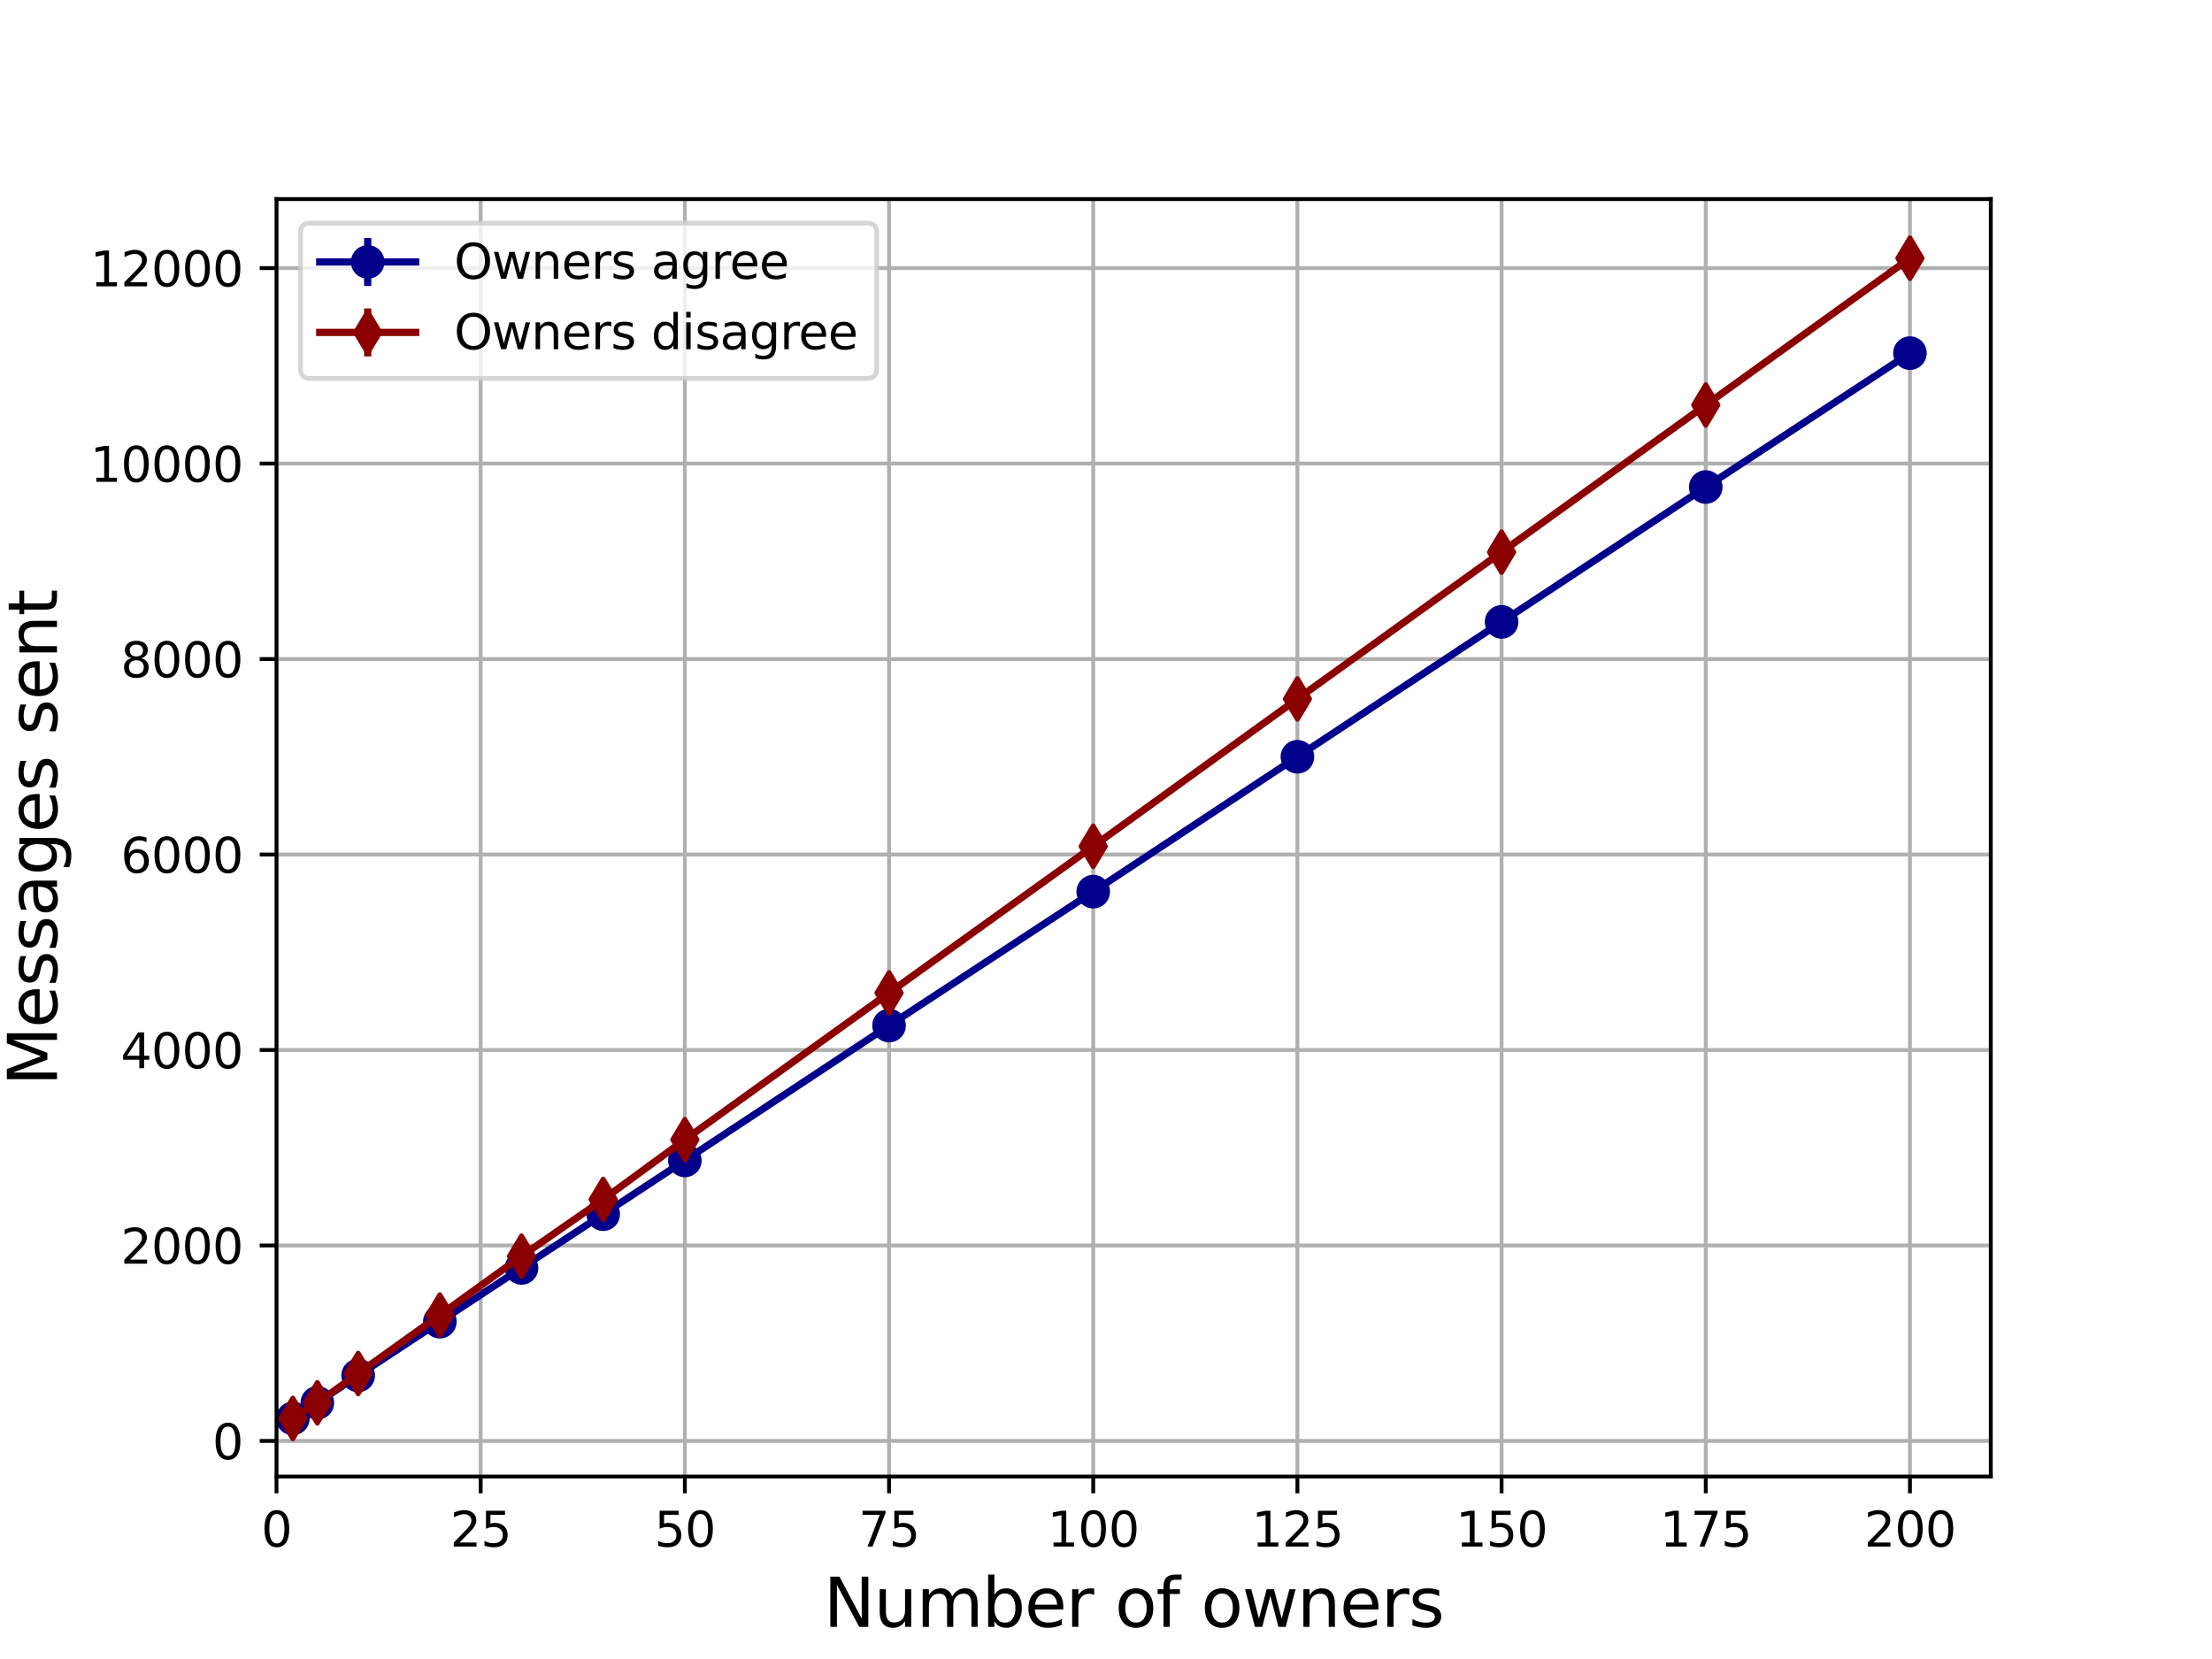 <?xml version="1.0" encoding="utf-8" standalone="no"?>
<!DOCTYPE svg PUBLIC "-//W3C//DTD SVG 1.1//EN"
  "http://www.w3.org/Graphics/SVG/1.1/DTD/svg11.dtd">
<svg height="345.6pt" version="1.1" viewBox="0 0 460.8 345.6" width="460.8pt" xmlns="http://www.w3.org/2000/svg" xmlns:xlink="http://www.w3.org/1999/xlink">
 <defs>
  <style type="text/css">*{stroke-linecap:butt;stroke-linejoin:round;}</style>
 </defs>
 <g id="figure_1">
  <g id="patch_1">
   <path d="M 0 345.6 
L 460.8 345.6 
L 460.8 0 
L 0 0 
z
" style="fill:#ffffff;"/>
  </g>
  <g id="axes_1">
   <g id="patch_2">
    <path d="M 57.6 307.584 
L 414.72 307.584 
L 414.72 41.472 
L 57.6 41.472 
z
" style="fill:#ffffff;"/>
   </g>
   <g id="matplotlib.axis_1">
    <g id="xtick_1">
     <g id="line2d_1">
      <path clip-path="url(#p2286dbe018)" d="M 57.6 307.584 
L 57.6 41.472 
" style="fill:none;stroke:#b0b0b0;stroke-linecap:square;stroke-width:0.8;"/>
     </g>
     <g id="line2d_2">
      <defs>
       <path d="M 0 0 
L 0 3.5 
" id="me2869ceb32" style="stroke:#000000;stroke-width:0.8;"/>
      </defs>
      <g>
       <use style="stroke:#000000;stroke-width:0.8;" x="57.6" xlink:href="#me2869ceb32" y="307.584"/>
      </g>
     </g>
     <g id="text_1">
      <!-- 0 -->
      <g transform="translate(54.419 322.182)scale(0.1 -0.1)">
       <defs>
        <path d="M 2034 4250 
Q 1547 4250 1301 3770 
Q 1056 3291 1056 2328 
Q 1056 1369 1301 889 
Q 1547 409 2034 409 
Q 2525 409 2770 889 
Q 3016 1369 3016 2328 
Q 3016 3291 2770 3770 
Q 2525 4250 2034 4250 
z
M 2034 4750 
Q 2819 4750 3233 4129 
Q 3647 3509 3647 2328 
Q 3647 1150 3233 529 
Q 2819 -91 2034 -91 
Q 1250 -91 836 529 
Q 422 1150 422 2328 
Q 422 3509 836 4129 
Q 1250 4750 2034 4750 
z
" id="DejaVuSans-30" transform="scale(0.016)"/>
       </defs>
       <use xlink:href="#DejaVuSans-30"/>
      </g>
     </g>
    </g>
    <g id="xtick_2">
     <g id="line2d_3">
      <path clip-path="url(#p2286dbe018)" d="M 100.135 307.584 
L 100.135 41.472 
" style="fill:none;stroke:#b0b0b0;stroke-linecap:square;stroke-width:0.8;"/>
     </g>
     <g id="line2d_4">
      <g>
       <use style="stroke:#000000;stroke-width:0.8;" x="100.135" xlink:href="#me2869ceb32" y="307.584"/>
      </g>
     </g>
     <g id="text_2">
      <!-- 25 -->
      <g transform="translate(93.772 322.182)scale(0.1 -0.1)">
       <defs>
        <path d="M 1228 531 
L 3431 531 
L 3431 0 
L 469 0 
L 469 531 
Q 828 903 1448 1529 
Q 2069 2156 2228 2338 
Q 2531 2678 2651 2914 
Q 2772 3150 2772 3378 
Q 2772 3750 2511 3984 
Q 2250 4219 1831 4219 
Q 1534 4219 1204 4116 
Q 875 4013 500 3803 
L 500 4441 
Q 881 4594 1212 4672 
Q 1544 4750 1819 4750 
Q 2544 4750 2975 4387 
Q 3406 4025 3406 3419 
Q 3406 3131 3298 2873 
Q 3191 2616 2906 2266 
Q 2828 2175 2409 1742 
Q 1991 1309 1228 531 
z
" id="DejaVuSans-32" transform="scale(0.016)"/>
        <path d="M 691 4666 
L 3169 4666 
L 3169 4134 
L 1269 4134 
L 1269 2991 
Q 1406 3038 1543 3061 
Q 1681 3084 1819 3084 
Q 2600 3084 3056 2656 
Q 3513 2228 3513 1497 
Q 3513 744 3044 326 
Q 2575 -91 1722 -91 
Q 1428 -91 1123 -41 
Q 819 9 494 109 
L 494 744 
Q 775 591 1075 516 
Q 1375 441 1709 441 
Q 2250 441 2565 725 
Q 2881 1009 2881 1497 
Q 2881 1984 2565 2268 
Q 2250 2553 1709 2553 
Q 1456 2553 1204 2497 
Q 953 2441 691 2322 
L 691 4666 
z
" id="DejaVuSans-35" transform="scale(0.016)"/>
       </defs>
       <use xlink:href="#DejaVuSans-32"/>
       <use x="63.623" xlink:href="#DejaVuSans-35"/>
      </g>
     </g>
    </g>
    <g id="xtick_3">
     <g id="line2d_5">
      <path clip-path="url(#p2286dbe018)" d="M 142.669 307.584 
L 142.669 41.472 
" style="fill:none;stroke:#b0b0b0;stroke-linecap:square;stroke-width:0.8;"/>
     </g>
     <g id="line2d_6">
      <g>
       <use style="stroke:#000000;stroke-width:0.8;" x="142.669" xlink:href="#me2869ceb32" y="307.584"/>
      </g>
     </g>
     <g id="text_3">
      <!-- 50 -->
      <g transform="translate(136.307 322.182)scale(0.1 -0.1)">
       <use xlink:href="#DejaVuSans-35"/>
       <use x="63.623" xlink:href="#DejaVuSans-30"/>
      </g>
     </g>
    </g>
    <g id="xtick_4">
     <g id="line2d_7">
      <path clip-path="url(#p2286dbe018)" d="M 185.204 307.584 
L 185.204 41.472 
" style="fill:none;stroke:#b0b0b0;stroke-linecap:square;stroke-width:0.8;"/>
     </g>
     <g id="line2d_8">
      <g>
       <use style="stroke:#000000;stroke-width:0.8;" x="185.204" xlink:href="#me2869ceb32" y="307.584"/>
      </g>
     </g>
     <g id="text_4">
      <!-- 75 -->
      <g transform="translate(178.841 322.182)scale(0.1 -0.1)">
       <defs>
        <path d="M 525 4666 
L 3525 4666 
L 3525 4397 
L 1831 0 
L 1172 0 
L 2766 4134 
L 525 4134 
L 525 4666 
z
" id="DejaVuSans-37" transform="scale(0.016)"/>
       </defs>
       <use xlink:href="#DejaVuSans-37"/>
       <use x="63.623" xlink:href="#DejaVuSans-35"/>
      </g>
     </g>
    </g>
    <g id="xtick_5">
     <g id="line2d_9">
      <path clip-path="url(#p2286dbe018)" d="M 227.738 307.584 
L 227.738 41.472 
" style="fill:none;stroke:#b0b0b0;stroke-linecap:square;stroke-width:0.8;"/>
     </g>
     <g id="line2d_10">
      <g>
       <use style="stroke:#000000;stroke-width:0.8;" x="227.738" xlink:href="#me2869ceb32" y="307.584"/>
      </g>
     </g>
     <g id="text_5">
      <!-- 100 -->
      <g transform="translate(218.194 322.182)scale(0.1 -0.1)">
       <defs>
        <path d="M 794 531 
L 1825 531 
L 1825 4091 
L 703 3866 
L 703 4441 
L 1819 4666 
L 2450 4666 
L 2450 531 
L 3481 531 
L 3481 0 
L 794 0 
L 794 531 
z
" id="DejaVuSans-31" transform="scale(0.016)"/>
       </defs>
       <use xlink:href="#DejaVuSans-31"/>
       <use x="63.623" xlink:href="#DejaVuSans-30"/>
       <use x="127.246" xlink:href="#DejaVuSans-30"/>
      </g>
     </g>
    </g>
    <g id="xtick_6">
     <g id="line2d_11">
      <path clip-path="url(#p2286dbe018)" d="M 270.273 307.584 
L 270.273 41.472 
" style="fill:none;stroke:#b0b0b0;stroke-linecap:square;stroke-width:0.8;"/>
     </g>
     <g id="line2d_12">
      <g>
       <use style="stroke:#000000;stroke-width:0.8;" x="270.273" xlink:href="#me2869ceb32" y="307.584"/>
      </g>
     </g>
     <g id="text_6">
      <!-- 125 -->
      <g transform="translate(260.729 322.182)scale(0.1 -0.1)">
       <use xlink:href="#DejaVuSans-31"/>
       <use x="63.623" xlink:href="#DejaVuSans-32"/>
       <use x="127.246" xlink:href="#DejaVuSans-35"/>
      </g>
     </g>
    </g>
    <g id="xtick_7">
     <g id="line2d_13">
      <path clip-path="url(#p2286dbe018)" d="M 312.807 307.584 
L 312.807 41.472 
" style="fill:none;stroke:#b0b0b0;stroke-linecap:square;stroke-width:0.8;"/>
     </g>
     <g id="line2d_14">
      <g>
       <use style="stroke:#000000;stroke-width:0.8;" x="312.807" xlink:href="#me2869ceb32" y="307.584"/>
      </g>
     </g>
     <g id="text_7">
      <!-- 150 -->
      <g transform="translate(303.263 322.182)scale(0.1 -0.1)">
       <use xlink:href="#DejaVuSans-31"/>
       <use x="63.623" xlink:href="#DejaVuSans-35"/>
       <use x="127.246" xlink:href="#DejaVuSans-30"/>
      </g>
     </g>
    </g>
    <g id="xtick_8">
     <g id="line2d_15">
      <path clip-path="url(#p2286dbe018)" d="M 355.342 307.584 
L 355.342 41.472 
" style="fill:none;stroke:#b0b0b0;stroke-linecap:square;stroke-width:0.8;"/>
     </g>
     <g id="line2d_16">
      <g>
       <use style="stroke:#000000;stroke-width:0.8;" x="355.342" xlink:href="#me2869ceb32" y="307.584"/>
      </g>
     </g>
     <g id="text_8">
      <!-- 175 -->
      <g transform="translate(345.798 322.182)scale(0.1 -0.1)">
       <use xlink:href="#DejaVuSans-31"/>
       <use x="63.623" xlink:href="#DejaVuSans-37"/>
       <use x="127.246" xlink:href="#DejaVuSans-35"/>
      </g>
     </g>
    </g>
    <g id="xtick_9">
     <g id="line2d_17">
      <path clip-path="url(#p2286dbe018)" d="M 397.876 307.584 
L 397.876 41.472 
" style="fill:none;stroke:#b0b0b0;stroke-linecap:square;stroke-width:0.8;"/>
     </g>
     <g id="line2d_18">
      <g>
       <use style="stroke:#000000;stroke-width:0.8;" x="397.876" xlink:href="#me2869ceb32" y="307.584"/>
      </g>
     </g>
     <g id="text_9">
      <!-- 200 -->
      <g transform="translate(388.333 322.182)scale(0.1 -0.1)">
       <use xlink:href="#DejaVuSans-32"/>
       <use x="63.623" xlink:href="#DejaVuSans-30"/>
       <use x="127.246" xlink:href="#DejaVuSans-30"/>
      </g>
     </g>
    </g>
    <g id="text_10">
     <!-- Number of owners -->
     <g transform="translate(171.567 338.9)scale(0.14 -0.14)">
      <defs>
       <path d="M 628 4666 
L 1478 4666 
L 3547 763 
L 3547 4666 
L 4159 4666 
L 4159 0 
L 3309 0 
L 1241 3903 
L 1241 0 
L 628 0 
L 628 4666 
z
" id="DejaVuSans-4e" transform="scale(0.016)"/>
       <path d="M 544 1381 
L 544 3500 
L 1119 3500 
L 1119 1403 
Q 1119 906 1312 657 
Q 1506 409 1894 409 
Q 2359 409 2629 706 
Q 2900 1003 2900 1516 
L 2900 3500 
L 3475 3500 
L 3475 0 
L 2900 0 
L 2900 538 
Q 2691 219 2414 64 
Q 2138 -91 1772 -91 
Q 1169 -91 856 284 
Q 544 659 544 1381 
z
M 1991 3584 
L 1991 3584 
z
" id="DejaVuSans-75" transform="scale(0.016)"/>
       <path d="M 3328 2828 
Q 3544 3216 3844 3400 
Q 4144 3584 4550 3584 
Q 5097 3584 5394 3201 
Q 5691 2819 5691 2113 
L 5691 0 
L 5113 0 
L 5113 2094 
Q 5113 2597 4934 2840 
Q 4756 3084 4391 3084 
Q 3944 3084 3684 2787 
Q 3425 2491 3425 1978 
L 3425 0 
L 2847 0 
L 2847 2094 
Q 2847 2600 2669 2842 
Q 2491 3084 2119 3084 
Q 1678 3084 1418 2786 
Q 1159 2488 1159 1978 
L 1159 0 
L 581 0 
L 581 3500 
L 1159 3500 
L 1159 2956 
Q 1356 3278 1631 3431 
Q 1906 3584 2284 3584 
Q 2666 3584 2933 3390 
Q 3200 3197 3328 2828 
z
" id="DejaVuSans-6d" transform="scale(0.016)"/>
       <path d="M 3116 1747 
Q 3116 2381 2855 2742 
Q 2594 3103 2138 3103 
Q 1681 3103 1420 2742 
Q 1159 2381 1159 1747 
Q 1159 1113 1420 752 
Q 1681 391 2138 391 
Q 2594 391 2855 752 
Q 3116 1113 3116 1747 
z
M 1159 2969 
Q 1341 3281 1617 3432 
Q 1894 3584 2278 3584 
Q 2916 3584 3314 3078 
Q 3713 2572 3713 1747 
Q 3713 922 3314 415 
Q 2916 -91 2278 -91 
Q 1894 -91 1617 61 
Q 1341 213 1159 525 
L 1159 0 
L 581 0 
L 581 4863 
L 1159 4863 
L 1159 2969 
z
" id="DejaVuSans-62" transform="scale(0.016)"/>
       <path d="M 3597 1894 
L 3597 1613 
L 953 1613 
Q 991 1019 1311 708 
Q 1631 397 2203 397 
Q 2534 397 2845 478 
Q 3156 559 3463 722 
L 3463 178 
Q 3153 47 2828 -22 
Q 2503 -91 2169 -91 
Q 1331 -91 842 396 
Q 353 884 353 1716 
Q 353 2575 817 3079 
Q 1281 3584 2069 3584 
Q 2775 3584 3186 3129 
Q 3597 2675 3597 1894 
z
M 3022 2063 
Q 3016 2534 2758 2815 
Q 2500 3097 2075 3097 
Q 1594 3097 1305 2825 
Q 1016 2553 972 2059 
L 3022 2063 
z
" id="DejaVuSans-65" transform="scale(0.016)"/>
       <path d="M 2631 2963 
Q 2534 3019 2420 3045 
Q 2306 3072 2169 3072 
Q 1681 3072 1420 2755 
Q 1159 2438 1159 1844 
L 1159 0 
L 581 0 
L 581 3500 
L 1159 3500 
L 1159 2956 
Q 1341 3275 1631 3429 
Q 1922 3584 2338 3584 
Q 2397 3584 2469 3576 
Q 2541 3569 2628 3553 
L 2631 2963 
z
" id="DejaVuSans-72" transform="scale(0.016)"/>
       <path id="DejaVuSans-20" transform="scale(0.016)"/>
       <path d="M 1959 3097 
Q 1497 3097 1228 2736 
Q 959 2375 959 1747 
Q 959 1119 1226 758 
Q 1494 397 1959 397 
Q 2419 397 2687 759 
Q 2956 1122 2956 1747 
Q 2956 2369 2687 2733 
Q 2419 3097 1959 3097 
z
M 1959 3584 
Q 2709 3584 3137 3096 
Q 3566 2609 3566 1747 
Q 3566 888 3137 398 
Q 2709 -91 1959 -91 
Q 1206 -91 779 398 
Q 353 888 353 1747 
Q 353 2609 779 3096 
Q 1206 3584 1959 3584 
z
" id="DejaVuSans-6f" transform="scale(0.016)"/>
       <path d="M 2375 4863 
L 2375 4384 
L 1825 4384 
Q 1516 4384 1395 4259 
Q 1275 4134 1275 3809 
L 1275 3500 
L 2222 3500 
L 2222 3053 
L 1275 3053 
L 1275 0 
L 697 0 
L 697 3053 
L 147 3053 
L 147 3500 
L 697 3500 
L 697 3744 
Q 697 4328 969 4595 
Q 1241 4863 1831 4863 
L 2375 4863 
z
" id="DejaVuSans-66" transform="scale(0.016)"/>
       <path d="M 269 3500 
L 844 3500 
L 1563 769 
L 2278 3500 
L 2956 3500 
L 3675 769 
L 4391 3500 
L 4966 3500 
L 4050 0 
L 3372 0 
L 2619 2869 
L 1863 0 
L 1184 0 
L 269 3500 
z
" id="DejaVuSans-77" transform="scale(0.016)"/>
       <path d="M 3513 2113 
L 3513 0 
L 2938 0 
L 2938 2094 
Q 2938 2591 2744 2837 
Q 2550 3084 2163 3084 
Q 1697 3084 1428 2787 
Q 1159 2491 1159 1978 
L 1159 0 
L 581 0 
L 581 3500 
L 1159 3500 
L 1159 2956 
Q 1366 3272 1645 3428 
Q 1925 3584 2291 3584 
Q 2894 3584 3203 3211 
Q 3513 2838 3513 2113 
z
" id="DejaVuSans-6e" transform="scale(0.016)"/>
       <path d="M 2834 3397 
L 2834 2853 
Q 2591 2978 2328 3040 
Q 2066 3103 1784 3103 
Q 1356 3103 1142 2972 
Q 928 2841 928 2578 
Q 928 2378 1081 2264 
Q 1234 2150 1697 2047 
L 1894 2003 
Q 2506 1872 2764 1633 
Q 3022 1394 3022 966 
Q 3022 478 2636 193 
Q 2250 -91 1575 -91 
Q 1294 -91 989 -36 
Q 684 19 347 128 
L 347 722 
Q 666 556 975 473 
Q 1284 391 1588 391 
Q 1994 391 2212 530 
Q 2431 669 2431 922 
Q 2431 1156 2273 1281 
Q 2116 1406 1581 1522 
L 1381 1569 
Q 847 1681 609 1914 
Q 372 2147 372 2553 
Q 372 3047 722 3315 
Q 1072 3584 1716 3584 
Q 2034 3584 2315 3537 
Q 2597 3491 2834 3397 
z
" id="DejaVuSans-73" transform="scale(0.016)"/>
      </defs>
      <use xlink:href="#DejaVuSans-4e"/>
      <use x="74.805" xlink:href="#DejaVuSans-75"/>
      <use x="138.184" xlink:href="#DejaVuSans-6d"/>
      <use x="235.596" xlink:href="#DejaVuSans-62"/>
      <use x="299.072" xlink:href="#DejaVuSans-65"/>
      <use x="360.596" xlink:href="#DejaVuSans-72"/>
      <use x="401.709" xlink:href="#DejaVuSans-20"/>
      <use x="433.496" xlink:href="#DejaVuSans-6f"/>
      <use x="494.678" xlink:href="#DejaVuSans-66"/>
      <use x="529.883" xlink:href="#DejaVuSans-20"/>
      <use x="561.67" xlink:href="#DejaVuSans-6f"/>
      <use x="622.852" xlink:href="#DejaVuSans-77"/>
      <use x="704.639" xlink:href="#DejaVuSans-6e"/>
      <use x="768.018" xlink:href="#DejaVuSans-65"/>
      <use x="829.541" xlink:href="#DejaVuSans-72"/>
      <use x="870.654" xlink:href="#DejaVuSans-73"/>
     </g>
    </g>
   </g>
   <g id="matplotlib.axis_2">
    <g id="ytick_1">
     <g id="line2d_19">
      <path clip-path="url(#p2286dbe018)" d="M 57.6 300.171 
L 414.72 300.171 
" style="fill:none;stroke:#b0b0b0;stroke-linecap:square;stroke-width:0.8;"/>
     </g>
     <g id="line2d_20">
      <defs>
       <path d="M 0 0 
L -3.5 0 
" id="m1cdd70b935" style="stroke:#000000;stroke-width:0.8;"/>
      </defs>
      <g>
       <use style="stroke:#000000;stroke-width:0.8;" x="57.6" xlink:href="#m1cdd70b935" y="300.171"/>
      </g>
     </g>
     <g id="text_11">
      <!-- 0 -->
      <g transform="translate(44.237 303.97)scale(0.1 -0.1)">
       <use xlink:href="#DejaVuSans-30"/>
      </g>
     </g>
    </g>
    <g id="ytick_2">
     <g id="line2d_21">
      <path clip-path="url(#p2286dbe018)" d="M 57.6 259.45 
L 414.72 259.45 
" style="fill:none;stroke:#b0b0b0;stroke-linecap:square;stroke-width:0.8;"/>
     </g>
     <g id="line2d_22">
      <g>
       <use style="stroke:#000000;stroke-width:0.8;" x="57.6" xlink:href="#m1cdd70b935" y="259.45"/>
      </g>
     </g>
     <g id="text_12">
      <!-- 2000 -->
      <g transform="translate(25.15 263.25)scale(0.1 -0.1)">
       <use xlink:href="#DejaVuSans-32"/>
       <use x="63.623" xlink:href="#DejaVuSans-30"/>
       <use x="127.246" xlink:href="#DejaVuSans-30"/>
       <use x="190.869" xlink:href="#DejaVuSans-30"/>
      </g>
     </g>
    </g>
    <g id="ytick_3">
     <g id="line2d_23">
      <path clip-path="url(#p2286dbe018)" d="M 57.6 218.73 
L 414.72 218.73 
" style="fill:none;stroke:#b0b0b0;stroke-linecap:square;stroke-width:0.8;"/>
     </g>
     <g id="line2d_24">
      <g>
       <use style="stroke:#000000;stroke-width:0.8;" x="57.6" xlink:href="#m1cdd70b935" y="218.73"/>
      </g>
     </g>
     <g id="text_13">
      <!-- 4000 -->
      <g transform="translate(25.15 222.529)scale(0.1 -0.1)">
       <defs>
        <path d="M 2419 4116 
L 825 1625 
L 2419 1625 
L 2419 4116 
z
M 2253 4666 
L 3047 4666 
L 3047 1625 
L 3713 1625 
L 3713 1100 
L 3047 1100 
L 3047 0 
L 2419 0 
L 2419 1100 
L 313 1100 
L 313 1709 
L 2253 4666 
z
" id="DejaVuSans-34" transform="scale(0.016)"/>
       </defs>
       <use xlink:href="#DejaVuSans-34"/>
       <use x="63.623" xlink:href="#DejaVuSans-30"/>
       <use x="127.246" xlink:href="#DejaVuSans-30"/>
       <use x="190.869" xlink:href="#DejaVuSans-30"/>
      </g>
     </g>
    </g>
    <g id="ytick_4">
     <g id="line2d_25">
      <path clip-path="url(#p2286dbe018)" d="M 57.6 178.01 
L 414.72 178.01 
" style="fill:none;stroke:#b0b0b0;stroke-linecap:square;stroke-width:0.8;"/>
     </g>
     <g id="line2d_26">
      <g>
       <use style="stroke:#000000;stroke-width:0.8;" x="57.6" xlink:href="#m1cdd70b935" y="178.01"/>
      </g>
     </g>
     <g id="text_14">
      <!-- 6000 -->
      <g transform="translate(25.15 181.809)scale(0.1 -0.1)">
       <defs>
        <path d="M 2113 2584 
Q 1688 2584 1439 2293 
Q 1191 2003 1191 1497 
Q 1191 994 1439 701 
Q 1688 409 2113 409 
Q 2538 409 2786 701 
Q 3034 994 3034 1497 
Q 3034 2003 2786 2293 
Q 2538 2584 2113 2584 
z
M 3366 4563 
L 3366 3988 
Q 3128 4100 2886 4159 
Q 2644 4219 2406 4219 
Q 1781 4219 1451 3797 
Q 1122 3375 1075 2522 
Q 1259 2794 1537 2939 
Q 1816 3084 2150 3084 
Q 2853 3084 3261 2657 
Q 3669 2231 3669 1497 
Q 3669 778 3244 343 
Q 2819 -91 2113 -91 
Q 1303 -91 875 529 
Q 447 1150 447 2328 
Q 447 3434 972 4092 
Q 1497 4750 2381 4750 
Q 2619 4750 2861 4703 
Q 3103 4656 3366 4563 
z
" id="DejaVuSans-36" transform="scale(0.016)"/>
       </defs>
       <use xlink:href="#DejaVuSans-36"/>
       <use x="63.623" xlink:href="#DejaVuSans-30"/>
       <use x="127.246" xlink:href="#DejaVuSans-30"/>
       <use x="190.869" xlink:href="#DejaVuSans-30"/>
      </g>
     </g>
    </g>
    <g id="ytick_5">
     <g id="line2d_27">
      <path clip-path="url(#p2286dbe018)" d="M 57.6 137.289 
L 414.72 137.289 
" style="fill:none;stroke:#b0b0b0;stroke-linecap:square;stroke-width:0.8;"/>
     </g>
     <g id="line2d_28">
      <g>
       <use style="stroke:#000000;stroke-width:0.8;" x="57.6" xlink:href="#m1cdd70b935" y="137.289"/>
      </g>
     </g>
     <g id="text_15">
      <!-- 8000 -->
      <g transform="translate(25.15 141.088)scale(0.1 -0.1)">
       <defs>
        <path d="M 2034 2216 
Q 1584 2216 1326 1975 
Q 1069 1734 1069 1313 
Q 1069 891 1326 650 
Q 1584 409 2034 409 
Q 2484 409 2743 651 
Q 3003 894 3003 1313 
Q 3003 1734 2745 1975 
Q 2488 2216 2034 2216 
z
M 1403 2484 
Q 997 2584 770 2862 
Q 544 3141 544 3541 
Q 544 4100 942 4425 
Q 1341 4750 2034 4750 
Q 2731 4750 3128 4425 
Q 3525 4100 3525 3541 
Q 3525 3141 3298 2862 
Q 3072 2584 2669 2484 
Q 3125 2378 3379 2068 
Q 3634 1759 3634 1313 
Q 3634 634 3220 271 
Q 2806 -91 2034 -91 
Q 1263 -91 848 271 
Q 434 634 434 1313 
Q 434 1759 690 2068 
Q 947 2378 1403 2484 
z
M 1172 3481 
Q 1172 3119 1398 2916 
Q 1625 2713 2034 2713 
Q 2441 2713 2670 2916 
Q 2900 3119 2900 3481 
Q 2900 3844 2670 4047 
Q 2441 4250 2034 4250 
Q 1625 4250 1398 4047 
Q 1172 3844 1172 3481 
z
" id="DejaVuSans-38" transform="scale(0.016)"/>
       </defs>
       <use xlink:href="#DejaVuSans-38"/>
       <use x="63.623" xlink:href="#DejaVuSans-30"/>
       <use x="127.246" xlink:href="#DejaVuSans-30"/>
       <use x="190.869" xlink:href="#DejaVuSans-30"/>
      </g>
     </g>
    </g>
    <g id="ytick_6">
     <g id="line2d_29">
      <path clip-path="url(#p2286dbe018)" d="M 57.6 96.569 
L 414.72 96.569 
" style="fill:none;stroke:#b0b0b0;stroke-linecap:square;stroke-width:0.8;"/>
     </g>
     <g id="line2d_30">
      <g>
       <use style="stroke:#000000;stroke-width:0.8;" x="57.6" xlink:href="#m1cdd70b935" y="96.569"/>
      </g>
     </g>
     <g id="text_16">
      <!-- 10000 -->
      <g transform="translate(18.788 100.368)scale(0.1 -0.1)">
       <use xlink:href="#DejaVuSans-31"/>
       <use x="63.623" xlink:href="#DejaVuSans-30"/>
       <use x="127.246" xlink:href="#DejaVuSans-30"/>
       <use x="190.869" xlink:href="#DejaVuSans-30"/>
       <use x="254.492" xlink:href="#DejaVuSans-30"/>
      </g>
     </g>
    </g>
    <g id="ytick_7">
     <g id="line2d_31">
      <path clip-path="url(#p2286dbe018)" d="M 57.6 55.848 
L 414.72 55.848 
" style="fill:none;stroke:#b0b0b0;stroke-linecap:square;stroke-width:0.8;"/>
     </g>
     <g id="line2d_32">
      <g>
       <use style="stroke:#000000;stroke-width:0.8;" x="57.6" xlink:href="#m1cdd70b935" y="55.848"/>
      </g>
     </g>
     <g id="text_17">
      <!-- 12000 -->
      <g transform="translate(18.788 59.648)scale(0.1 -0.1)">
       <use xlink:href="#DejaVuSans-31"/>
       <use x="63.623" xlink:href="#DejaVuSans-32"/>
       <use x="127.246" xlink:href="#DejaVuSans-30"/>
       <use x="190.869" xlink:href="#DejaVuSans-30"/>
       <use x="254.492" xlink:href="#DejaVuSans-30"/>
      </g>
     </g>
    </g>
    <g id="text_18">
     <!-- Messages sent -->
     <g transform="translate(11.876 226.214)rotate(-90)scale(0.14 -0.14)">
      <defs>
       <path d="M 628 4666 
L 1569 4666 
L 2759 1491 
L 3956 4666 
L 4897 4666 
L 4897 0 
L 4281 0 
L 4281 4097 
L 3078 897 
L 2444 897 
L 1241 4097 
L 1241 0 
L 628 0 
L 628 4666 
z
" id="DejaVuSans-4d" transform="scale(0.016)"/>
       <path d="M 2194 1759 
Q 1497 1759 1228 1600 
Q 959 1441 959 1056 
Q 959 750 1161 570 
Q 1363 391 1709 391 
Q 2188 391 2477 730 
Q 2766 1069 2766 1631 
L 2766 1759 
L 2194 1759 
z
M 3341 1997 
L 3341 0 
L 2766 0 
L 2766 531 
Q 2569 213 2275 61 
Q 1981 -91 1556 -91 
Q 1019 -91 701 211 
Q 384 513 384 1019 
Q 384 1609 779 1909 
Q 1175 2209 1959 2209 
L 2766 2209 
L 2766 2266 
Q 2766 2663 2505 2880 
Q 2244 3097 1772 3097 
Q 1472 3097 1187 3025 
Q 903 2953 641 2809 
L 641 3341 
Q 956 3463 1253 3523 
Q 1550 3584 1831 3584 
Q 2591 3584 2966 3190 
Q 3341 2797 3341 1997 
z
" id="DejaVuSans-61" transform="scale(0.016)"/>
       <path d="M 2906 1791 
Q 2906 2416 2648 2759 
Q 2391 3103 1925 3103 
Q 1463 3103 1205 2759 
Q 947 2416 947 1791 
Q 947 1169 1205 825 
Q 1463 481 1925 481 
Q 2391 481 2648 825 
Q 2906 1169 2906 1791 
z
M 3481 434 
Q 3481 -459 3084 -895 
Q 2688 -1331 1869 -1331 
Q 1566 -1331 1297 -1286 
Q 1028 -1241 775 -1147 
L 775 -588 
Q 1028 -725 1275 -790 
Q 1522 -856 1778 -856 
Q 2344 -856 2625 -561 
Q 2906 -266 2906 331 
L 2906 616 
Q 2728 306 2450 153 
Q 2172 0 1784 0 
Q 1141 0 747 490 
Q 353 981 353 1791 
Q 353 2603 747 3093 
Q 1141 3584 1784 3584 
Q 2172 3584 2450 3431 
Q 2728 3278 2906 2969 
L 2906 3500 
L 3481 3500 
L 3481 434 
z
" id="DejaVuSans-67" transform="scale(0.016)"/>
       <path d="M 1172 4494 
L 1172 3500 
L 2356 3500 
L 2356 3053 
L 1172 3053 
L 1172 1153 
Q 1172 725 1289 603 
Q 1406 481 1766 481 
L 2356 481 
L 2356 0 
L 1766 0 
Q 1100 0 847 248 
Q 594 497 594 1153 
L 594 3053 
L 172 3053 
L 172 3500 
L 594 3500 
L 594 4494 
L 1172 4494 
z
" id="DejaVuSans-74" transform="scale(0.016)"/>
      </defs>
      <use xlink:href="#DejaVuSans-4d"/>
      <use x="86.279" xlink:href="#DejaVuSans-65"/>
      <use x="147.803" xlink:href="#DejaVuSans-73"/>
      <use x="199.902" xlink:href="#DejaVuSans-73"/>
      <use x="252.002" xlink:href="#DejaVuSans-61"/>
      <use x="313.281" xlink:href="#DejaVuSans-67"/>
      <use x="376.758" xlink:href="#DejaVuSans-65"/>
      <use x="438.281" xlink:href="#DejaVuSans-73"/>
      <use x="490.381" xlink:href="#DejaVuSans-20"/>
      <use x="522.168" xlink:href="#DejaVuSans-73"/>
      <use x="574.268" xlink:href="#DejaVuSans-65"/>
      <use x="635.791" xlink:href="#DejaVuSans-6e"/>
      <use x="699.17" xlink:href="#DejaVuSans-74"/>
     </g>
    </g>
   </g>
   <g id="LineCollection_1">
    <path clip-path="url(#p2286dbe018)" d="M 61.003 295.488 
L 61.003 295.488 
" style="fill:none;stroke:#00008b;stroke-width:1.5;"/>
    <path clip-path="url(#p2286dbe018)" d="M 66.107 292.23 
L 66.107 292.23 
" style="fill:none;stroke:#00008b;stroke-width:1.5;"/>
    <path clip-path="url(#p2286dbe018)" d="M 74.614 286.53 
L 74.614 286.53 
" style="fill:none;stroke:#00008b;stroke-width:1.5;"/>
    <path clip-path="url(#p2286dbe018)" d="M 91.628 275.331 
L 91.628 275.331 
" style="fill:none;stroke:#00008b;stroke-width:1.5;"/>
    <path clip-path="url(#p2286dbe018)" d="M 108.641 264.133 
L 108.641 264.133 
" style="fill:none;stroke:#00008b;stroke-width:1.5;"/>
    <path clip-path="url(#p2286dbe018)" d="M 125.655 252.935 
L 125.655 252.935 
" style="fill:none;stroke:#00008b;stroke-width:1.5;"/>
    <path clip-path="url(#p2286dbe018)" d="M 142.669 241.737 
L 142.669 241.737 
" style="fill:none;stroke:#00008b;stroke-width:1.5;"/>
    <path clip-path="url(#p2286dbe018)" d="M 185.204 213.64 
L 185.204 213.64 
" style="fill:none;stroke:#00008b;stroke-width:1.5;"/>
    <path clip-path="url(#p2286dbe018)" d="M 227.738 185.747 
L 227.738 185.747 
" style="fill:none;stroke:#00008b;stroke-width:1.5;"/>
    <path clip-path="url(#p2286dbe018)" d="M 270.273 157.649 
L 270.273 157.649 
" style="fill:none;stroke:#00008b;stroke-width:1.5;"/>
    <path clip-path="url(#p2286dbe018)" d="M 312.807 129.552 
L 312.807 129.552 
" style="fill:none;stroke:#00008b;stroke-width:1.5;"/>
    <path clip-path="url(#p2286dbe018)" d="M 355.342 101.455 
L 355.342 101.455 
" style="fill:none;stroke:#00008b;stroke-width:1.5;"/>
    <path clip-path="url(#p2286dbe018)" d="M 397.876 73.562 
L 397.876 73.562 
" style="fill:none;stroke:#00008b;stroke-width:1.5;"/>
   </g>
   <g id="LineCollection_2">
    <path clip-path="url(#p2286dbe018)" d="M 61.003 295.488 
L 61.003 295.488 
" style="fill:none;stroke:#8b0000;stroke-width:1.5;"/>
    <path clip-path="url(#p2286dbe018)" d="M 66.107 292.23 
L 66.107 292.23 
" style="fill:none;stroke:#8b0000;stroke-width:1.5;"/>
    <path clip-path="url(#p2286dbe018)" d="M 74.614 286.218 
L 74.614 286.026 
" style="fill:none;stroke:#8b0000;stroke-width:1.5;"/>
    <path clip-path="url(#p2286dbe018)" d="M 91.628 274.134 
L 91.628 273.76 
" style="fill:none;stroke:#8b0000;stroke-width:1.5;"/>
    <path clip-path="url(#p2286dbe018)" d="M 108.641 261.978 
L 108.641 261.402 
" style="fill:none;stroke:#8b0000;stroke-width:1.5;"/>
    <path clip-path="url(#p2286dbe018)" d="M 125.655 250.123 
L 125.655 249.599 
" style="fill:none;stroke:#8b0000;stroke-width:1.5;"/>
    <path clip-path="url(#p2286dbe018)" d="M 142.669 237.721 
L 142.669 237.12 
" style="fill:none;stroke:#8b0000;stroke-width:1.5;"/>
    <path clip-path="url(#p2286dbe018)" d="M 185.204 207.161 
L 185.204 206.518 
" style="fill:none;stroke:#8b0000;stroke-width:1.5;"/>
    <path clip-path="url(#p2286dbe018)" d="M 227.738 176.648 
L 227.738 175.951 
" style="fill:none;stroke:#8b0000;stroke-width:1.5;"/>
    <path clip-path="url(#p2286dbe018)" d="M 270.273 145.783 
L 270.273 145.409 
" style="fill:none;stroke:#8b0000;stroke-width:1.5;"/>
    <path clip-path="url(#p2286dbe018)" d="M 312.807 115.401 
L 312.807 114.629 
" style="fill:none;stroke:#8b0000;stroke-width:1.5;"/>
    <path clip-path="url(#p2286dbe018)" d="M 355.342 84.551 
L 355.342 84.195 
" style="fill:none;stroke:#8b0000;stroke-width:1.5;"/>
    <path clip-path="url(#p2286dbe018)" d="M 397.876 54.016 
L 397.876 53.568 
" style="fill:none;stroke:#8b0000;stroke-width:1.5;"/>
   </g>
   <g id="line2d_33">
    <path clip-path="url(#p2286dbe018)" d="M 61.003 295.488 
L 66.107 292.23 
L 74.614 286.53 
L 91.628 275.331 
L 108.641 264.133 
L 125.655 252.935 
L 142.669 241.737 
L 185.204 213.64 
L 227.738 185.747 
L 270.273 157.649 
L 312.807 129.552 
L 355.342 101.455 
L 397.876 73.562 
" style="fill:none;stroke:#00008b;stroke-linecap:square;stroke-width:1.5;"/>
    <defs>
     <path d="M 0 3 
C 0.796 3 1.559 2.684 2.121 2.121 
C 2.684 1.559 3 0.796 3 0 
C 3 -0.796 2.684 -1.559 2.121 -2.121 
C 1.559 -2.684 0.796 -3 0 -3 
C -0.796 -3 -1.559 -2.684 -2.121 -2.121 
C -2.684 -1.559 -3 -0.796 -3 0 
C -3 0.796 -2.684 1.559 -2.121 2.121 
C -1.559 2.684 -0.796 3 0 3 
z
" id="mcba782633f" style="stroke:#00008b;"/>
    </defs>
    <g clip-path="url(#p2286dbe018)">
     <use style="fill:#00008b;stroke:#00008b;" x="61.003" xlink:href="#mcba782633f" y="295.488"/>
     <use style="fill:#00008b;stroke:#00008b;" x="66.107" xlink:href="#mcba782633f" y="292.23"/>
     <use style="fill:#00008b;stroke:#00008b;" x="74.614" xlink:href="#mcba782633f" y="286.53"/>
     <use style="fill:#00008b;stroke:#00008b;" x="91.628" xlink:href="#mcba782633f" y="275.331"/>
     <use style="fill:#00008b;stroke:#00008b;" x="108.641" xlink:href="#mcba782633f" y="264.133"/>
     <use style="fill:#00008b;stroke:#00008b;" x="125.655" xlink:href="#mcba782633f" y="252.935"/>
     <use style="fill:#00008b;stroke:#00008b;" x="142.669" xlink:href="#mcba782633f" y="241.737"/>
     <use style="fill:#00008b;stroke:#00008b;" x="185.204" xlink:href="#mcba782633f" y="213.64"/>
     <use style="fill:#00008b;stroke:#00008b;" x="227.738" xlink:href="#mcba782633f" y="185.747"/>
     <use style="fill:#00008b;stroke:#00008b;" x="270.273" xlink:href="#mcba782633f" y="157.649"/>
     <use style="fill:#00008b;stroke:#00008b;" x="312.807" xlink:href="#mcba782633f" y="129.552"/>
     <use style="fill:#00008b;stroke:#00008b;" x="355.342" xlink:href="#mcba782633f" y="101.455"/>
     <use style="fill:#00008b;stroke:#00008b;" x="397.876" xlink:href="#mcba782633f" y="73.562"/>
    </g>
   </g>
   <g id="line2d_34">
    <path clip-path="url(#p2286dbe018)" d="M 61.003 295.488 
L 66.107 292.23 
L 74.614 286.122 
L 91.628 273.947 
L 108.641 261.69 
L 125.655 249.861 
L 142.669 237.421 
L 185.204 206.84 
L 227.738 176.299 
L 270.273 145.596 
L 312.807 115.015 
L 355.342 84.373 
L 397.876 53.792 
" style="fill:none;stroke:#8b0000;stroke-linecap:square;stroke-width:1.5;"/>
    <defs>
     <path d="M -0 4.243 
L 2.546 0 
L 0 -4.243 
L -2.546 -0 
z
" id="me6d3546b21" style="stroke:#8b0000;stroke-linejoin:miter;"/>
    </defs>
    <g clip-path="url(#p2286dbe018)">
     <use style="fill:#8b0000;stroke:#8b0000;stroke-linejoin:miter;" x="61.003" xlink:href="#me6d3546b21" y="295.488"/>
     <use style="fill:#8b0000;stroke:#8b0000;stroke-linejoin:miter;" x="66.107" xlink:href="#me6d3546b21" y="292.23"/>
     <use style="fill:#8b0000;stroke:#8b0000;stroke-linejoin:miter;" x="74.614" xlink:href="#me6d3546b21" y="286.122"/>
     <use style="fill:#8b0000;stroke:#8b0000;stroke-linejoin:miter;" x="91.628" xlink:href="#me6d3546b21" y="273.947"/>
     <use style="fill:#8b0000;stroke:#8b0000;stroke-linejoin:miter;" x="108.641" xlink:href="#me6d3546b21" y="261.69"/>
     <use style="fill:#8b0000;stroke:#8b0000;stroke-linejoin:miter;" x="125.655" xlink:href="#me6d3546b21" y="249.861"/>
     <use style="fill:#8b0000;stroke:#8b0000;stroke-linejoin:miter;" x="142.669" xlink:href="#me6d3546b21" y="237.421"/>
     <use style="fill:#8b0000;stroke:#8b0000;stroke-linejoin:miter;" x="185.204" xlink:href="#me6d3546b21" y="206.84"/>
     <use style="fill:#8b0000;stroke:#8b0000;stroke-linejoin:miter;" x="227.738" xlink:href="#me6d3546b21" y="176.299"/>
     <use style="fill:#8b0000;stroke:#8b0000;stroke-linejoin:miter;" x="270.273" xlink:href="#me6d3546b21" y="145.596"/>
     <use style="fill:#8b0000;stroke:#8b0000;stroke-linejoin:miter;" x="312.807" xlink:href="#me6d3546b21" y="115.015"/>
     <use style="fill:#8b0000;stroke:#8b0000;stroke-linejoin:miter;" x="355.342" xlink:href="#me6d3546b21" y="84.373"/>
     <use style="fill:#8b0000;stroke:#8b0000;stroke-linejoin:miter;" x="397.876" xlink:href="#me6d3546b21" y="53.792"/>
    </g>
   </g>
   <g id="patch_3">
    <path d="M 57.6 307.584 
L 57.6 41.472 
" style="fill:none;stroke:#000000;stroke-linecap:square;stroke-linejoin:miter;stroke-width:0.8;"/>
   </g>
   <g id="patch_4">
    <path d="M 414.72 307.584 
L 414.72 41.472 
" style="fill:none;stroke:#000000;stroke-linecap:square;stroke-linejoin:miter;stroke-width:0.8;"/>
   </g>
   <g id="patch_5">
    <path d="M 57.6 307.584 
L 414.72 307.584 
" style="fill:none;stroke:#000000;stroke-linecap:square;stroke-linejoin:miter;stroke-width:0.8;"/>
   </g>
   <g id="patch_6">
    <path d="M 57.6 41.472 
L 414.72 41.472 
" style="fill:none;stroke:#000000;stroke-linecap:square;stroke-linejoin:miter;stroke-width:0.8;"/>
   </g>
   <g id="legend_1">
    <g id="patch_7">
     <path d="M 64.6 78.828 
L 180.644 78.828 
Q 182.644 78.828 182.644 76.828 
L 182.644 48.472 
Q 182.644 46.472 180.644 46.472 
L 64.6 46.472 
Q 62.6 46.472 62.6 48.472 
L 62.6 76.828 
Q 62.6 78.828 64.6 78.828 
z
" style="fill:#ffffff;opacity:0.8;stroke:#cccccc;stroke-linejoin:miter;"/>
    </g>
    <g id="LineCollection_3">
     <path d="M 76.6 59.57 
L 76.6 49.57 
" style="fill:none;stroke:#00008b;stroke-width:1.5;"/>
    </g>
    <g id="line2d_35">
     <path d="M 66.6 54.57 
L 86.6 54.57 
" style="fill:none;stroke:#00008b;stroke-linecap:square;stroke-width:1.5;"/>
    </g>
    <g id="line2d_36">
     <g>
      <use style="fill:#00008b;stroke:#00008b;" x="76.6" xlink:href="#mcba782633f" y="54.57"/>
     </g>
    </g>
    <g id="text_19">
     <!-- Owners agree -->
     <g transform="translate(94.6 58.07)scale(0.1 -0.1)">
      <defs>
       <path d="M 2522 4238 
Q 1834 4238 1429 3725 
Q 1025 3213 1025 2328 
Q 1025 1447 1429 934 
Q 1834 422 2522 422 
Q 3209 422 3611 934 
Q 4013 1447 4013 2328 
Q 4013 3213 3611 3725 
Q 3209 4238 2522 4238 
z
M 2522 4750 
Q 3503 4750 4090 4092 
Q 4678 3434 4678 2328 
Q 4678 1225 4090 567 
Q 3503 -91 2522 -91 
Q 1538 -91 948 565 
Q 359 1222 359 2328 
Q 359 3434 948 4092 
Q 1538 4750 2522 4750 
z
" id="DejaVuSans-4f" transform="scale(0.016)"/>
      </defs>
      <use xlink:href="#DejaVuSans-4f"/>
      <use x="78.711" xlink:href="#DejaVuSans-77"/>
      <use x="160.498" xlink:href="#DejaVuSans-6e"/>
      <use x="223.877" xlink:href="#DejaVuSans-65"/>
      <use x="285.4" xlink:href="#DejaVuSans-72"/>
      <use x="326.514" xlink:href="#DejaVuSans-73"/>
      <use x="378.613" xlink:href="#DejaVuSans-20"/>
      <use x="410.4" xlink:href="#DejaVuSans-61"/>
      <use x="471.68" xlink:href="#DejaVuSans-67"/>
      <use x="535.156" xlink:href="#DejaVuSans-72"/>
      <use x="574.02" xlink:href="#DejaVuSans-65"/>
      <use x="635.543" xlink:href="#DejaVuSans-65"/>
     </g>
    </g>
    <g id="LineCollection_4">
     <path d="M 76.6 74.249 
L 76.6 64.249 
" style="fill:none;stroke:#8b0000;stroke-width:1.5;"/>
    </g>
    <g id="line2d_37">
     <path d="M 66.6 69.249 
L 86.6 69.249 
" style="fill:none;stroke:#8b0000;stroke-linecap:square;stroke-width:1.5;"/>
    </g>
    <g id="line2d_38">
     <g>
      <use style="fill:#8b0000;stroke:#8b0000;stroke-linejoin:miter;" x="76.6" xlink:href="#me6d3546b21" y="69.249"/>
     </g>
    </g>
    <g id="text_20">
     <!-- Owners disagree -->
     <g transform="translate(94.6 72.749)scale(0.1 -0.1)">
      <defs>
       <path d="M 2906 2969 
L 2906 4863 
L 3481 4863 
L 3481 0 
L 2906 0 
L 2906 525 
Q 2725 213 2448 61 
Q 2172 -91 1784 -91 
Q 1150 -91 751 415 
Q 353 922 353 1747 
Q 353 2572 751 3078 
Q 1150 3584 1784 3584 
Q 2172 3584 2448 3432 
Q 2725 3281 2906 2969 
z
M 947 1747 
Q 947 1113 1208 752 
Q 1469 391 1925 391 
Q 2381 391 2643 752 
Q 2906 1113 2906 1747 
Q 2906 2381 2643 2742 
Q 2381 3103 1925 3103 
Q 1469 3103 1208 2742 
Q 947 2381 947 1747 
z
" id="DejaVuSans-64" transform="scale(0.016)"/>
       <path d="M 603 3500 
L 1178 3500 
L 1178 0 
L 603 0 
L 603 3500 
z
M 603 4863 
L 1178 4863 
L 1178 4134 
L 603 4134 
L 603 4863 
z
" id="DejaVuSans-69" transform="scale(0.016)"/>
      </defs>
      <use xlink:href="#DejaVuSans-4f"/>
      <use x="78.711" xlink:href="#DejaVuSans-77"/>
      <use x="160.498" xlink:href="#DejaVuSans-6e"/>
      <use x="223.877" xlink:href="#DejaVuSans-65"/>
      <use x="285.4" xlink:href="#DejaVuSans-72"/>
      <use x="326.514" xlink:href="#DejaVuSans-73"/>
      <use x="378.613" xlink:href="#DejaVuSans-20"/>
      <use x="410.4" xlink:href="#DejaVuSans-64"/>
      <use x="473.877" xlink:href="#DejaVuSans-69"/>
      <use x="501.66" xlink:href="#DejaVuSans-73"/>
      <use x="553.76" xlink:href="#DejaVuSans-61"/>
      <use x="615.039" xlink:href="#DejaVuSans-67"/>
      <use x="678.516" xlink:href="#DejaVuSans-72"/>
      <use x="717.379" xlink:href="#DejaVuSans-65"/>
      <use x="778.902" xlink:href="#DejaVuSans-65"/>
     </g>
    </g>
   </g>
  </g>
 </g>
 <defs>
  <clipPath id="p2286dbe018">
   <rect height="266.112" width="357.12" x="57.6" y="41.472"/>
  </clipPath>
 </defs>
</svg>

